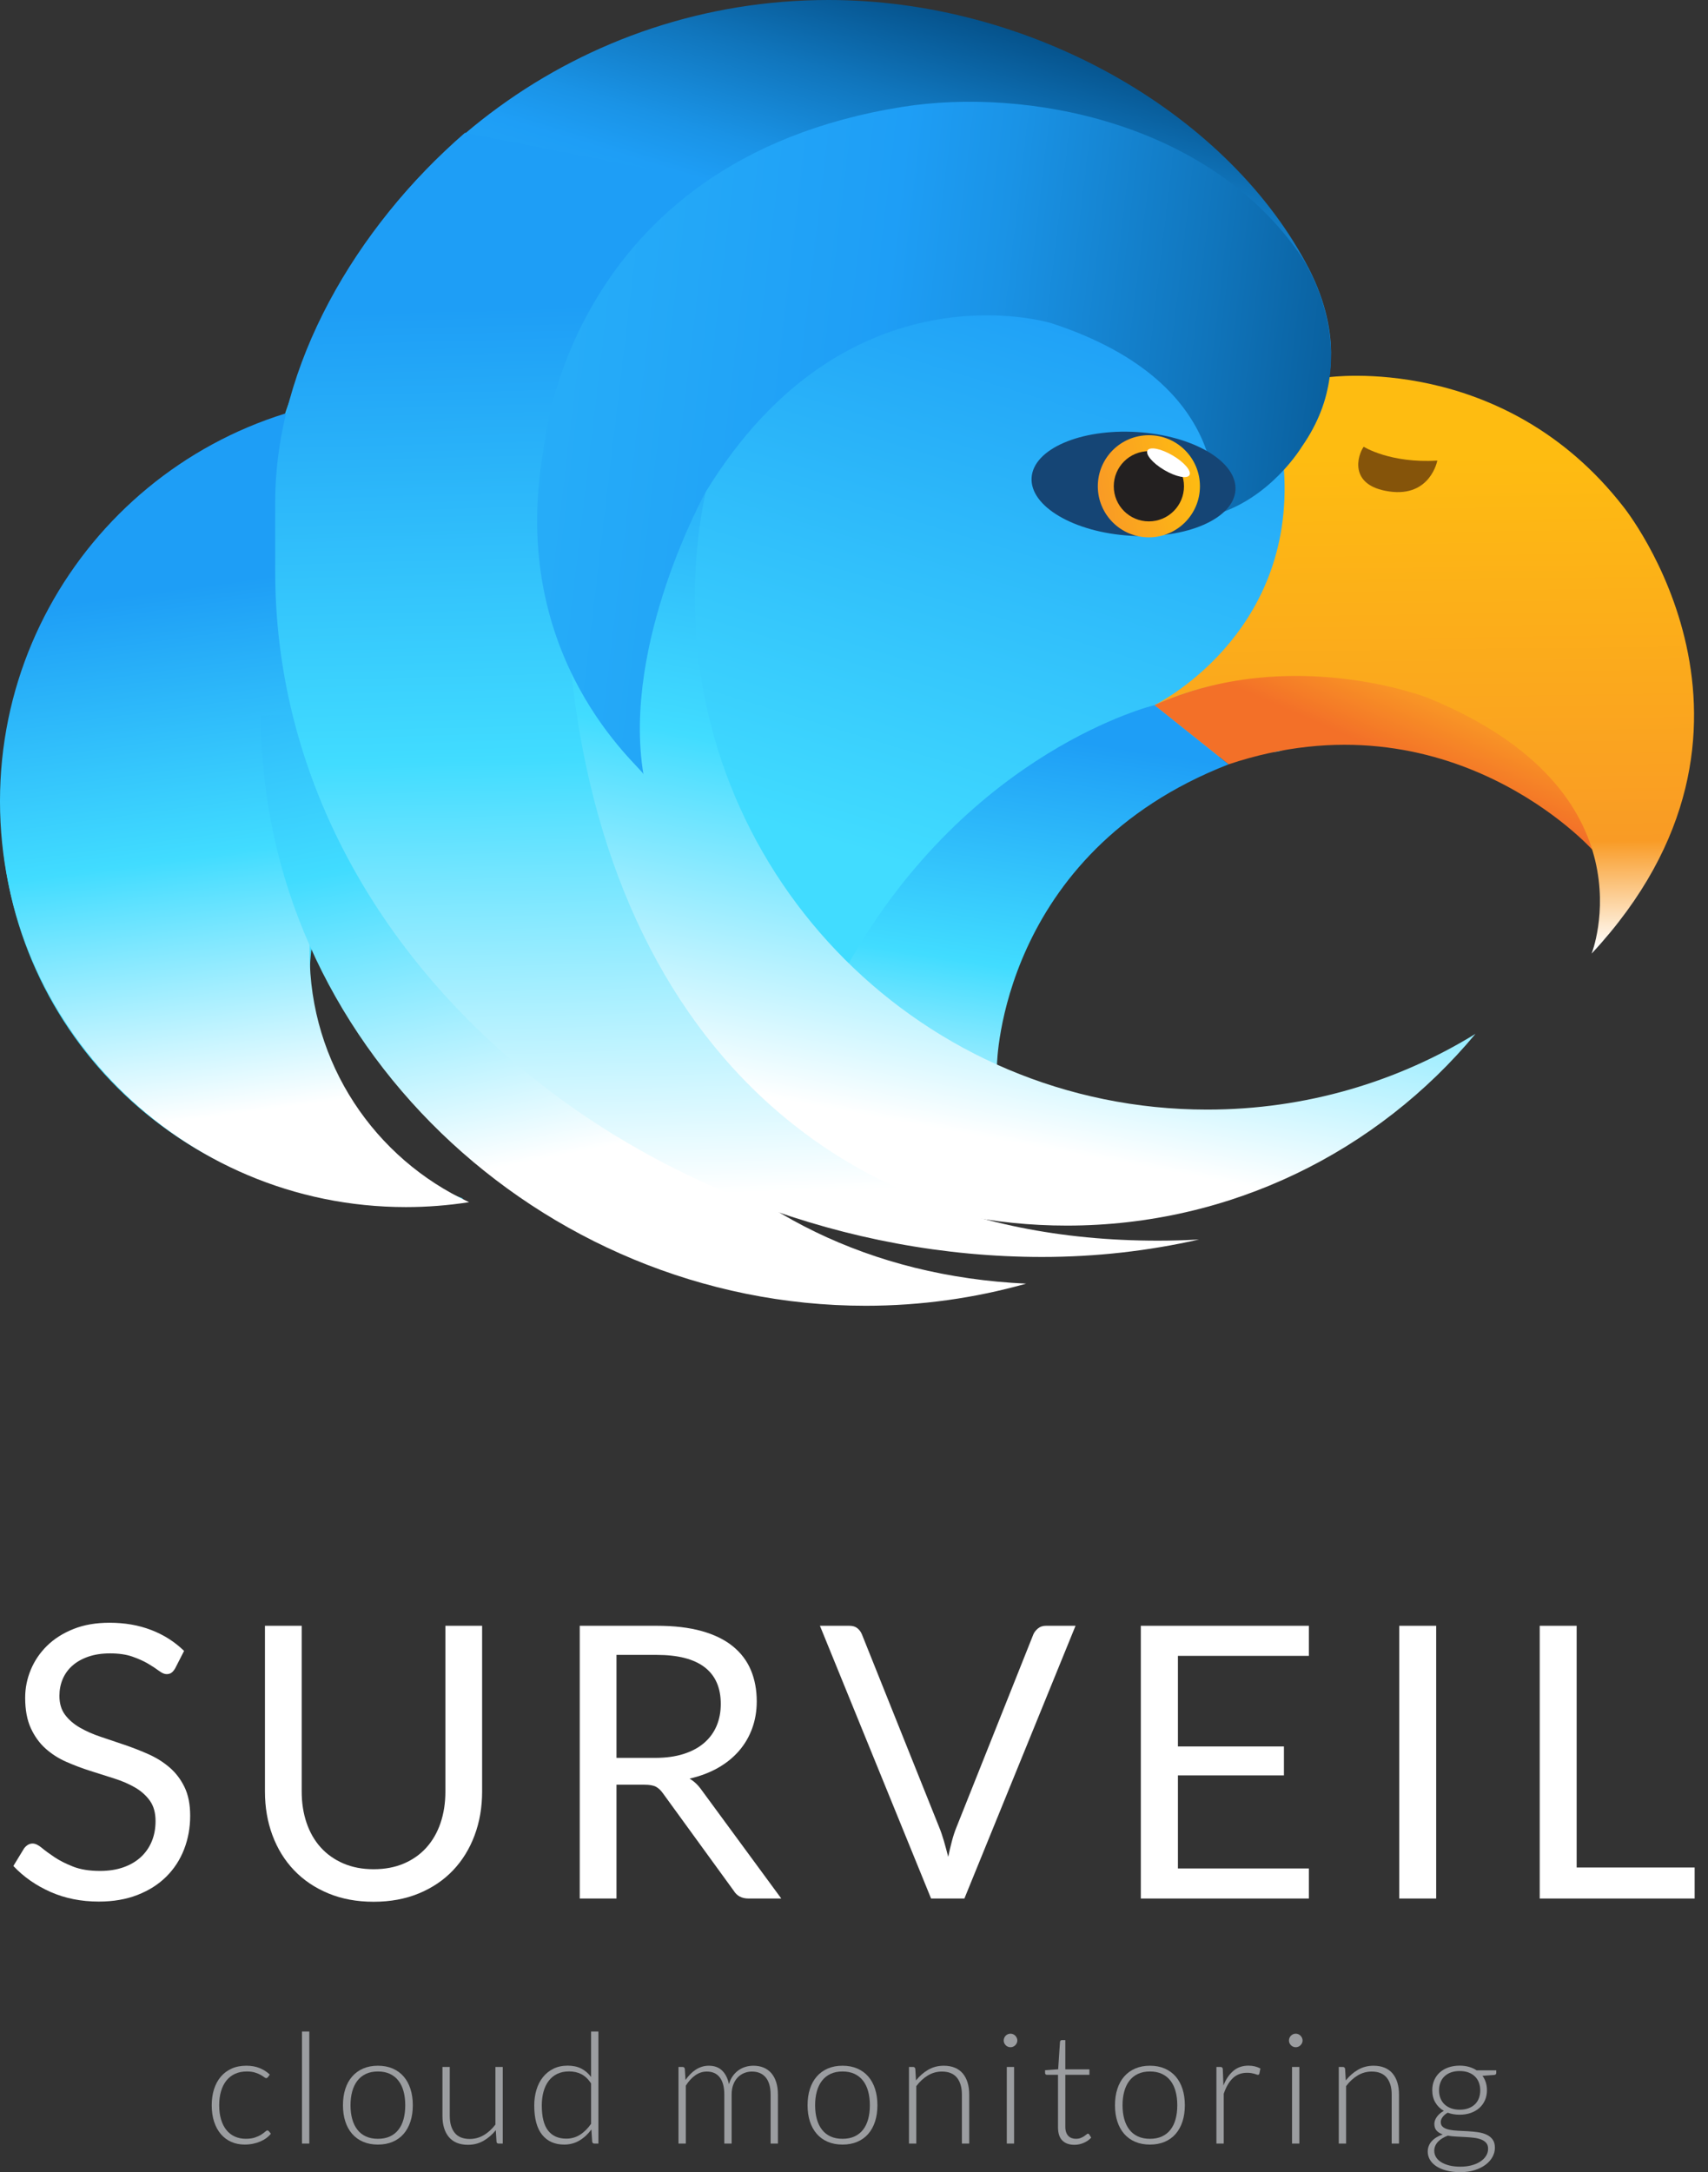 <?xml version="1.0" encoding="utf-8"?>
<!-- Generator: Adobe Illustrator 16.0.4, SVG Export Plug-In . SVG Version: 6.00 Build 0)  -->
<!DOCTYPE svg PUBLIC "-//W3C//DTD SVG 1.1//EN" "http://www.w3.org/Graphics/SVG/1.1/DTD/svg11.dtd">
<svg version="1.1" xmlns="http://www.w3.org/2000/svg" xmlns:xlink="http://www.w3.org/1999/xlink" x="0px" y="0px"
	 width="371.93px" height="472.98px" viewBox="0 0 371.93 472.98" enable-background="new 0 0 371.93 472.98" xml:space="preserve">
<rect x="0" y="0" width="371.93" height="472.98" fill="#333333" stroke="none"/>
<g id="Calque_2" display="none">
	
		<rect x="-939.638" y="-216.101" display="inline" fill="#232020" stroke="#000000" stroke-width="0.232" stroke-miterlimit="10" width="2263.846" height="1579.096"/>
</g>
<g id="Calque_1">
	<g>
		<g>
			<path fill="#FFFFFF" d="M38.137,363.293c-0.249,0.415-0.512,0.725-0.788,0.933c-0.276,0.207-0.636,0.311-1.077,0.311
				c-0.47,0-1.016-0.234-1.637-0.704c-0.622-0.47-1.409-0.988-2.362-1.554c-0.953-0.566-2.101-1.084-3.44-1.554
				c-1.34-0.47-2.963-0.705-4.869-0.705c-1.797,0-3.385,0.242-4.767,0.725c-1.382,0.484-2.535,1.14-3.46,1.969
				c-0.926,0.829-1.624,1.803-2.093,2.922c-0.471,1.119-0.705,2.328-0.705,3.626c0,1.658,0.407,3.033,1.223,4.124
				c0.814,1.092,1.893,2.024,3.232,2.797c1.34,0.774,2.86,1.444,4.56,2.01c1.699,0.567,3.439,1.154,5.222,1.762
				c1.782,0.608,3.522,1.292,5.222,2.051c1.699,0.76,3.219,1.72,4.559,2.88c1.34,1.16,2.418,2.583,3.232,4.269
				c0.815,1.686,1.223,3.758,1.223,6.217c0,2.597-0.442,5.035-1.326,7.314c-0.884,2.28-2.176,4.262-3.875,5.947
				c-1.699,1.686-3.785,3.012-6.258,3.979s-5.284,1.451-8.434,1.451c-3.841,0-7.343-0.697-10.506-2.093
				c-3.164-1.395-5.864-3.281-8.103-5.657l2.321-3.813c0.221-0.304,0.49-0.559,0.808-0.767c0.317-0.207,0.67-0.311,1.057-0.311
				c0.581,0,1.244,0.311,1.989,0.932c0.746,0.622,1.679,1.306,2.798,2.052s2.473,1.43,4.062,2.051s3.529,0.933,5.823,0.933
				c1.906,0,3.605-0.262,5.098-0.788c1.491-0.524,2.756-1.264,3.792-2.217s1.83-2.093,2.383-3.419
				c0.552-1.326,0.829-2.804,0.829-4.435c0-1.795-0.408-3.267-1.223-4.414c-0.815-1.146-1.886-2.106-3.212-2.88
				c-1.326-0.773-2.839-1.43-4.538-1.969c-1.699-0.539-3.44-1.091-5.223-1.658c-1.781-0.566-3.522-1.223-5.222-1.968
				c-1.699-0.746-3.212-1.713-4.538-2.901c-1.326-1.188-2.397-2.673-3.212-4.455c-0.815-1.782-1.223-3.985-1.223-6.61
				c0-2.099,0.407-4.13,1.223-6.092c0.814-1.961,1.996-3.702,3.544-5.222c1.547-1.519,3.46-2.735,5.739-3.647
				c2.28-0.912,4.897-1.368,7.854-1.368c3.315,0,6.341,0.525,9.076,1.575c2.734,1.05,5.124,2.569,7.169,4.559L38.137,363.293z"/>
			<path fill="#FFFFFF" d="M81.362,407.017c2.458,0,4.655-0.415,6.589-1.243c1.934-0.829,3.571-1.989,4.911-3.481
				s2.362-3.274,3.067-5.346c0.704-2.072,1.057-4.352,1.057-6.838V354.01h7.999v36.097c0,3.426-0.546,6.604-1.638,9.532
				c-1.092,2.929-2.652,5.464-4.683,7.605c-2.031,2.142-4.511,3.82-7.439,5.035c-2.929,1.216-6.217,1.824-9.863,1.824
				c-3.647,0-6.936-0.608-9.864-1.824c-2.929-1.215-5.415-2.894-7.46-5.035c-2.045-2.141-3.612-4.676-4.703-7.605
				c-1.092-2.928-1.638-6.106-1.638-9.532V354.01h7.999v36.056c0,2.487,0.353,4.766,1.057,6.838
				c0.705,2.072,1.727,3.854,3.067,5.346c1.34,1.492,2.983,2.66,4.932,3.502C76.699,406.596,78.902,407.017,81.362,407.017z"/>
			<path fill="#FFFFFF" d="M134.244,388.616v24.783h-7.999V354.01h16.785c3.757,0,7.004,0.38,9.739,1.14
				c2.735,0.76,4.994,1.858,6.775,3.295c1.782,1.437,3.102,3.17,3.958,5.201s1.285,4.303,1.285,6.817c0,2.1-0.332,4.062-0.995,5.885
				c-0.663,1.824-1.623,3.46-2.88,4.911c-1.258,1.451-2.791,2.688-4.601,3.709c-1.81,1.022-3.861,1.796-6.154,2.321
				c0.995,0.58,1.879,1.423,2.652,2.528l17.323,23.582h-7.128c-1.465,0-2.542-0.566-3.232-1.699l-15.417-21.219
				c-0.471-0.663-0.981-1.14-1.533-1.43c-0.554-0.29-1.382-0.435-2.487-0.435H134.244z M134.244,382.772h8.413
				c2.348,0,4.414-0.283,6.195-0.85c1.782-0.566,3.274-1.368,4.477-2.404c1.201-1.036,2.106-2.272,2.714-3.709
				c0.607-1.437,0.912-3.025,0.912-4.766c0-3.536-1.167-6.202-3.502-7.999c-2.335-1.796-5.81-2.694-10.423-2.694h-8.786V382.772z"/>
			<path fill="#FFFFFF" d="M178.547,354.01h6.424c0.719,0,1.299,0.18,1.741,0.539c0.441,0.359,0.772,0.815,0.994,1.368
				l16.785,41.899c0.387,0.94,0.738,1.962,1.057,3.067c0.317,1.105,0.628,2.252,0.933,3.44c0.248-1.188,0.518-2.334,0.808-3.44
				c0.29-1.104,0.628-2.127,1.016-3.067l16.702-41.899c0.192-0.469,0.524-0.905,0.994-1.306c0.47-0.4,1.05-0.601,1.741-0.601h6.465
				l-24.203,59.389h-7.253L178.547,354.01z"/>
			<path fill="#FFFFFF" d="M285.016,354.01v6.548h-28.514v19.728h23.084v6.299h-23.084v20.266h28.514v6.548h-36.595V354.01H285.016z
				"/>
			<path fill="#FFFFFF" d="M312.74,413.399h-8.04V354.01h8.04V413.399z"/>
			<path fill="#FFFFFF" d="M343.325,406.644h25.695v6.755h-33.735V354.01h8.04V406.644z"/>
		</g>
		<g>
			<g>
				<path fill="#9B9DA0" d="M58.331,452.303c-0.056,0.056-0.108,0.104-0.159,0.142c-0.05,0.04-0.12,0.059-0.21,0.059
					c-0.111,0-0.266-0.076-0.461-0.227s-0.455-0.316-0.779-0.495c-0.325-0.179-0.729-0.344-1.216-0.495s-1.076-0.227-1.77-0.227
					c-0.962,0-1.814,0.17-2.558,0.512c-0.743,0.341-1.369,0.83-1.878,1.467s-0.897,1.409-1.166,2.314
					c-0.268,0.906-0.402,1.923-0.402,3.052c0,1.174,0.137,2.214,0.411,3.119c0.273,0.906,0.662,1.669,1.165,2.289
					c0.504,0.621,1.112,1.093,1.828,1.417s1.51,0.486,2.382,0.486c0.805,0,1.479-0.095,2.021-0.285s0.989-0.397,1.342-0.621
					c0.352-0.224,0.631-0.43,0.838-0.621c0.207-0.19,0.372-0.285,0.495-0.285c0.146,0,0.257,0.056,0.335,0.168l0.437,0.537
					c-0.258,0.335-0.581,0.648-0.973,0.939c-0.392,0.291-0.833,0.542-1.325,0.755s-1.025,0.377-1.602,0.495
					c-0.575,0.117-1.177,0.176-1.803,0.176c-1.062,0-2.032-0.192-2.909-0.578c-0.878-0.386-1.633-0.945-2.264-1.677
					c-0.632-0.732-1.124-1.629-1.477-2.691c-0.352-1.062-0.528-2.27-0.528-3.623c0-1.274,0.168-2.437,0.504-3.488
					c0.335-1.051,0.824-1.956,1.467-2.717c0.643-0.76,1.432-1.35,2.365-1.769c0.933-0.419,2.004-0.629,3.211-0.629
					c1.084,0,2.049,0.173,2.893,0.52c0.845,0.347,1.579,0.816,2.206,1.409L58.331,452.303z"/>
				<path fill="#9B9DA0" d="M67.353,442.358v24.4H65.76v-24.4H67.353z"/>
				<path fill="#9B9DA0" d="M82.295,449.804c1.196,0,2.267,0.204,3.212,0.612c0.944,0.408,1.741,0.987,2.39,1.735
					c0.648,0.75,1.143,1.652,1.483,2.708c0.342,1.057,0.512,2.239,0.512,3.547s-0.17,2.488-0.512,3.539
					c-0.341,1.051-0.835,1.951-1.483,2.7s-1.445,1.325-2.39,1.727c-0.945,0.402-2.016,0.604-3.212,0.604s-2.267-0.201-3.211-0.604
					c-0.945-0.402-1.744-0.978-2.398-1.727s-1.151-1.649-1.492-2.7c-0.342-1.051-0.512-2.23-0.512-3.539s0.17-2.49,0.512-3.547
					c0.341-1.057,0.838-1.959,1.492-2.708c0.654-0.749,1.453-1.327,2.398-1.735C80.028,450.008,81.099,449.804,82.295,449.804z
					 M82.295,465.719c0.995,0,1.864-0.17,2.607-0.512c0.744-0.341,1.364-0.83,1.862-1.467c0.497-0.637,0.869-1.406,1.115-2.306
					c0.245-0.899,0.368-1.909,0.368-3.027c0-1.107-0.123-2.113-0.368-3.019c-0.246-0.906-0.618-1.68-1.115-2.323
					c-0.498-0.643-1.118-1.137-1.862-1.484c-0.743-0.347-1.612-0.52-2.607-0.52s-1.864,0.173-2.607,0.52
					c-0.744,0.347-1.364,0.841-1.861,1.484c-0.498,0.643-0.872,1.417-1.124,2.323s-0.377,1.912-0.377,3.019
					c0,1.118,0.125,2.127,0.377,3.027c0.252,0.9,0.626,1.669,1.124,2.306c0.497,0.637,1.117,1.126,1.861,1.467
					C80.431,465.548,81.3,465.719,82.295,465.719z"/>
				<path fill="#9B9DA0" d="M97.94,450.072v10.666c0,1.565,0.359,2.792,1.077,3.681s1.812,1.333,3.281,1.333
					c1.088,0,2.104-0.276,3.046-0.83c0.942-0.553,1.789-1.322,2.541-2.306v-12.544h1.593v16.686h-0.878
					c-0.31,0-0.47-0.145-0.48-0.436l-0.151-2.482c-0.772,0.961-1.666,1.733-2.679,2.314c-1.014,0.581-2.142,0.872-3.384,0.872
					c-0.93,0-1.741-0.146-2.436-0.436c-0.694-0.291-1.271-0.71-1.729-1.258s-0.806-1.208-1.041-1.979s-0.353-1.644-0.353-2.616
					v-10.666H97.94z"/>
				<path fill="#9B9DA0" d="M129.429,466.758c-0.276,0-0.437-0.145-0.48-0.436l-0.169-2.633c-0.738,1.006-1.604,1.806-2.594,2.398
					c-0.991,0.593-2.102,0.889-3.333,0.889c-2.049,0-3.646-0.709-4.794-2.129s-1.722-3.55-1.722-6.39
					c0-1.218,0.159-2.356,0.479-3.413s0.789-1.973,1.411-2.75c0.621-0.777,1.383-1.389,2.284-1.836
					c0.9-0.447,1.939-0.671,3.114-0.671c1.131,0,2.11,0.209,2.938,0.629c0.829,0.419,1.545,1.031,2.15,1.836v-9.895h1.593v24.4
					H129.429z M123.305,465.685c1.108,0,2.111-0.285,3.007-0.855c0.896-0.57,1.696-1.364,2.402-2.381v-8.804
					c-0.65-0.95-1.363-1.621-2.142-2.012s-1.66-0.587-2.646-0.587s-1.848,0.179-2.587,0.537s-1.357,0.863-1.855,1.518
					c-0.499,0.654-0.874,1.437-1.126,2.348c-0.252,0.912-0.378,1.915-0.378,3.01c0,2.482,0.459,4.308,1.377,5.476
					C120.276,465.101,121.592,465.685,123.305,465.685z"/>
				<path fill="#9B9DA0" d="M147.747,466.758v-16.686h0.872c0.29,0,0.458,0.14,0.503,0.419l0.15,2.415
					c0.324-0.458,0.671-0.877,1.04-1.258c0.369-0.38,0.763-0.707,1.183-0.981c0.419-0.274,0.866-0.486,1.342-0.637
					c0.475-0.151,0.975-0.227,1.501-0.227c1.218,0,2.19,0.355,2.918,1.065c0.727,0.71,1.218,1.697,1.476,2.96
					c0.2-0.693,0.482-1.292,0.846-1.794c0.362-0.503,0.778-0.919,1.247-1.25c0.469-0.33,0.979-0.576,1.532-0.738
					c0.552-0.162,1.118-0.243,1.699-0.243c0.826,0,1.568,0.137,2.227,0.411c0.659,0.274,1.22,0.679,1.683,1.216
					c0.464,0.537,0.818,1.196,1.063,1.979c0.246,0.783,0.368,1.677,0.368,2.684v10.666h-1.593v-10.666
					c0-1.632-0.353-2.876-1.057-3.731c-0.704-0.855-1.71-1.283-3.019-1.283c-0.581,0-1.138,0.106-1.669,0.319
					c-0.53,0.212-1,0.528-1.408,0.947c-0.408,0.419-0.732,0.942-0.973,1.568s-0.36,1.353-0.36,2.18v10.666h-1.594v-10.666
					c0-1.621-0.324-2.862-0.973-3.723s-1.593-1.292-2.834-1.292c-0.905,0-1.744,0.271-2.516,0.813
					c-0.771,0.542-1.459,1.294-2.062,2.256v12.611H147.747z"/>
				<path fill="#9B9DA0" d="M183.467,449.804c1.195,0,2.267,0.204,3.211,0.612s1.741,0.987,2.39,1.735
					c0.648,0.75,1.144,1.652,1.484,2.708s0.512,2.239,0.512,3.547s-0.171,2.488-0.512,3.539s-0.836,1.951-1.484,2.7
					s-1.445,1.325-2.39,1.727s-2.016,0.604-3.211,0.604c-1.197,0-2.268-0.201-3.212-0.604c-0.945-0.402-1.744-0.978-2.398-1.727
					c-0.653-0.749-1.151-1.649-1.492-2.7s-0.512-2.23-0.512-3.539s0.171-2.49,0.512-3.547s0.839-1.959,1.492-2.708
					c0.654-0.749,1.453-1.327,2.398-1.735C181.199,450.008,182.27,449.804,183.467,449.804z M183.467,465.719
					c0.994,0,1.863-0.17,2.607-0.512c0.743-0.341,1.364-0.83,1.861-1.467s0.869-1.406,1.115-2.306
					c0.246-0.899,0.369-1.909,0.369-3.027c0-1.107-0.123-2.113-0.369-3.019s-0.618-1.68-1.115-2.323
					c-0.497-0.643-1.118-1.137-1.861-1.484c-0.744-0.347-1.613-0.52-2.607-0.52c-0.995,0-1.865,0.173-2.608,0.52
					s-1.364,0.841-1.861,1.484c-0.497,0.643-0.872,1.417-1.123,2.323c-0.252,0.906-0.378,1.912-0.378,3.019
					c0,1.118,0.126,2.127,0.378,3.027c0.251,0.9,0.626,1.669,1.123,2.306s1.118,1.126,1.861,1.467
					C181.602,465.548,182.472,465.719,183.467,465.719z"/>
				<path fill="#9B9DA0" d="M197.938,466.758v-16.686h0.872c0.291,0,0.458,0.14,0.503,0.419l0.151,2.516
					c0.76-0.961,1.646-1.736,2.658-2.323c1.012-0.587,2.138-0.88,3.379-0.88c0.917,0,1.725,0.146,2.423,0.436
					c0.699,0.291,1.277,0.71,1.736,1.258c0.458,0.548,0.805,1.208,1.04,1.979c0.234,0.771,0.352,1.644,0.352,2.616v10.666h-1.593
					v-10.666c0-1.565-0.358-2.792-1.073-3.681c-0.716-0.889-1.812-1.333-3.287-1.333c-1.096,0-2.113,0.283-3.053,0.847
					c-0.938,0.564-1.777,1.339-2.515,2.323v12.51H197.938z"/>
				<path fill="#9B9DA0" d="M221.533,444.32c0,0.201-0.042,0.389-0.126,0.562c-0.083,0.173-0.192,0.327-0.326,0.461
					c-0.135,0.134-0.291,0.241-0.47,0.319c-0.18,0.078-0.369,0.117-0.57,0.117s-0.392-0.039-0.57-0.117s-0.336-0.185-0.47-0.319
					c-0.134-0.134-0.24-0.288-0.318-0.461s-0.117-0.361-0.117-0.562s0.039-0.394,0.117-0.579c0.078-0.184,0.185-0.344,0.318-0.478
					c0.134-0.134,0.291-0.241,0.47-0.319s0.369-0.117,0.57-0.117s0.391,0.039,0.57,0.117c0.179,0.078,0.335,0.185,0.47,0.319
					c0.134,0.134,0.243,0.293,0.326,0.478C221.491,443.926,221.533,444.119,221.533,444.32z M220.829,450.072v16.686h-1.593v-16.686
					H220.829z"/>
				<path fill="#9B9DA0" d="M233.96,467.027c-1.13,0-2.007-0.313-2.633-0.939c-0.626-0.626-0.939-1.593-0.939-2.901v-11.403h-2.397
					c-0.124,0-0.225-0.034-0.303-0.101c-0.078-0.067-0.117-0.162-0.117-0.285v-0.621l2.852-0.201l0.397-5.97
					c0.012-0.101,0.053-0.19,0.125-0.268c0.071-0.078,0.168-0.118,0.29-0.118h0.747v6.373h5.249v1.191h-5.249v11.32
					c0,0.458,0.059,0.853,0.176,1.182c0.117,0.33,0.279,0.601,0.486,0.813s0.45,0.369,0.729,0.469
					c0.279,0.101,0.581,0.151,0.905,0.151c0.402,0,0.749-0.059,1.04-0.176s0.542-0.246,0.755-0.386
					c0.212-0.14,0.386-0.268,0.52-0.386c0.134-0.117,0.24-0.176,0.318-0.176c0.09,0,0.179,0.056,0.269,0.168l0.437,0.704
					c-0.426,0.47-0.965,0.847-1.619,1.132C235.344,466.884,234.664,467.027,233.96,467.027z"/>
				<path fill="#9B9DA0" d="M250.411,449.804c1.195,0,2.267,0.204,3.211,0.612s1.741,0.987,2.39,1.735
					c0.648,0.75,1.144,1.652,1.484,2.708s0.512,2.239,0.512,3.547s-0.171,2.488-0.512,3.539s-0.836,1.951-1.484,2.7
					s-1.445,1.325-2.39,1.727s-2.016,0.604-3.211,0.604c-1.197,0-2.268-0.201-3.212-0.604c-0.945-0.402-1.744-0.978-2.398-1.727
					c-0.653-0.749-1.151-1.649-1.492-2.7s-0.512-2.23-0.512-3.539s0.171-2.49,0.512-3.547s0.839-1.959,1.492-2.708
					c0.654-0.749,1.453-1.327,2.398-1.735C248.144,450.008,249.214,449.804,250.411,449.804z M250.411,465.719
					c0.994,0,1.863-0.17,2.607-0.512c0.743-0.341,1.364-0.83,1.861-1.467s0.869-1.406,1.115-2.306
					c0.246-0.899,0.369-1.909,0.369-3.027c0-1.107-0.123-2.113-0.369-3.019s-0.618-1.68-1.115-2.323
					c-0.497-0.643-1.118-1.137-1.861-1.484c-0.744-0.347-1.613-0.52-2.607-0.52c-0.995,0-1.865,0.173-2.608,0.52
					s-1.364,0.841-1.861,1.484c-0.497,0.643-0.872,1.417-1.123,2.323c-0.252,0.906-0.378,1.912-0.378,3.019
					c0,1.118,0.126,2.127,0.378,3.027c0.251,0.9,0.626,1.669,1.123,2.306s1.118,1.126,1.861,1.467
					C248.546,465.548,249.416,465.719,250.411,465.719z"/>
				<path fill="#9B9DA0" d="M264.883,466.758v-16.686h0.839c0.189,0,0.327,0.039,0.411,0.117c0.083,0.079,0.131,0.212,0.143,0.402
					l0.134,3.522c0.536-1.353,1.252-2.412,2.146-3.178c0.895-0.766,1.996-1.148,3.304-1.148c0.503,0,0.967,0.053,1.392,0.159
					c0.425,0.106,0.827,0.26,1.208,0.461l-0.219,1.106c-0.033,0.179-0.145,0.269-0.335,0.269c-0.067,0-0.162-0.022-0.285-0.067
					c-0.123-0.044-0.276-0.095-0.461-0.151c-0.185-0.056-0.411-0.106-0.68-0.151c-0.268-0.044-0.575-0.067-0.922-0.067
					c-1.264,0-2.301,0.392-3.111,1.174c-0.811,0.783-1.467,1.912-1.97,3.388v10.85H264.883z"/>
				<path fill="#9B9DA0" d="M283.648,444.32c0,0.201-0.042,0.389-0.126,0.562s-0.193,0.327-0.327,0.461
					c-0.134,0.134-0.291,0.241-0.47,0.319s-0.369,0.117-0.57,0.117s-0.392-0.039-0.57-0.117s-0.335-0.185-0.469-0.319
					c-0.135-0.134-0.241-0.288-0.319-0.461s-0.117-0.361-0.117-0.562s0.039-0.394,0.117-0.579c0.078-0.184,0.185-0.344,0.319-0.478
					c0.134-0.134,0.29-0.241,0.469-0.319s0.369-0.117,0.57-0.117s0.392,0.039,0.57,0.117s0.336,0.185,0.47,0.319
					c0.134,0.134,0.243,0.293,0.327,0.478C283.606,443.926,283.648,444.119,283.648,444.32z M282.943,450.072v16.686h-1.593v-16.686
					H282.943z"/>
				<path fill="#9B9DA0" d="M291.529,466.758v-16.686h0.872c0.291,0,0.458,0.14,0.503,0.419l0.151,2.516
					c0.76-0.961,1.646-1.736,2.658-2.323c1.012-0.587,2.138-0.88,3.379-0.88c0.917,0,1.725,0.146,2.423,0.436
					c0.699,0.291,1.277,0.71,1.736,1.258c0.458,0.548,0.805,1.208,1.04,1.979c0.234,0.771,0.352,1.644,0.352,2.616v10.666h-1.593
					v-10.666c0-1.565-0.358-2.792-1.073-3.681c-0.716-0.889-1.812-1.333-3.287-1.333c-1.096,0-2.113,0.283-3.053,0.847
					c-0.938,0.564-1.777,1.339-2.515,2.323v12.51H291.529z"/>
				<path fill="#9B9DA0" d="M317.858,449.787c0.727,0,1.4,0.089,2.021,0.268c0.62,0.179,1.177,0.431,1.669,0.755h4.276v0.553
					c0,0.28-0.157,0.431-0.47,0.453L322.822,452c0.312,0.425,0.554,0.903,0.721,1.434c0.168,0.531,0.252,1.098,0.252,1.702
					c0,0.805-0.146,1.534-0.437,2.188c-0.29,0.654-0.695,1.213-1.216,1.677c-0.52,0.464-1.143,0.825-1.869,1.082
					c-0.728,0.257-1.532,0.386-2.415,0.386c-0.962,0-1.834-0.146-2.616-0.436c-0.47,0.268-0.839,0.587-1.107,0.956
					c-0.268,0.369-0.402,0.727-0.402,1.073c0,0.481,0.168,0.85,0.504,1.107c0.335,0.257,0.779,0.444,1.333,0.562
					c0.553,0.117,1.185,0.193,1.895,0.226c0.71,0.034,1.432,0.07,2.163,0.109c0.732,0.039,1.454,0.109,2.164,0.209
					s1.342,0.277,1.895,0.528c0.554,0.251,0.998,0.604,1.333,1.057c0.336,0.453,0.504,1.053,0.504,1.803
					c0,0.693-0.174,1.358-0.521,1.996s-0.847,1.202-1.501,1.694c-0.653,0.492-1.444,0.886-2.373,1.182
					c-0.928,0.296-1.968,0.444-3.119,0.444c-1.174,0-2.202-0.12-3.085-0.36c-0.884-0.241-1.624-0.565-2.223-0.973
					c-0.598-0.408-1.048-0.881-1.35-1.417s-0.453-1.106-0.453-1.71c0-0.883,0.291-1.644,0.872-2.281s1.381-1.129,2.398-1.476
					c-0.56-0.19-1.004-0.464-1.333-0.822c-0.33-0.357-0.495-0.855-0.495-1.493c0-0.235,0.045-0.48,0.134-0.738
					c0.09-0.257,0.224-0.511,0.403-0.763c0.179-0.251,0.394-0.489,0.646-0.712c0.251-0.224,0.545-0.425,0.88-0.604
					c-0.794-0.458-1.411-1.067-1.853-1.828c-0.442-0.76-0.663-1.649-0.663-2.667c0-0.805,0.143-1.535,0.428-2.188
					c0.285-0.654,0.688-1.216,1.208-1.686c0.52-0.47,1.148-0.833,1.887-1.09C316.147,449.916,316.964,449.787,317.858,449.787z
					 M324.046,467.882c0-0.525-0.137-0.947-0.41-1.266c-0.274-0.318-0.641-0.567-1.099-0.746c-0.459-0.179-0.987-0.305-1.585-0.377
					s-1.224-0.126-1.878-0.159c-0.654-0.034-1.312-0.067-1.971-0.101c-0.66-0.034-1.274-0.101-1.845-0.202
					c-0.425,0.168-0.819,0.361-1.183,0.579c-0.363,0.218-0.673,0.464-0.931,0.738c-0.257,0.274-0.458,0.576-0.604,0.905
					s-0.218,0.69-0.218,1.082c0,0.492,0.126,0.948,0.377,1.367c0.252,0.419,0.621,0.782,1.107,1.09
					c0.486,0.307,1.081,0.55,1.786,0.729c0.704,0.179,1.515,0.269,2.432,0.269c0.849,0,1.64-0.095,2.372-0.285
					c0.732-0.19,1.37-0.458,1.912-0.805s0.967-0.76,1.274-1.241C323.893,468.978,324.046,468.452,324.046,467.882z M317.858,459.379
					c0.715,0,1.353-0.103,1.911-0.31c0.56-0.207,1.029-0.495,1.409-0.864s0.668-0.811,0.863-1.325
					c0.196-0.514,0.294-1.084,0.294-1.71s-0.101-1.199-0.302-1.719s-0.495-0.964-0.881-1.333c-0.386-0.369-0.855-0.654-1.408-0.855
					c-0.554-0.201-1.183-0.302-1.887-0.302s-1.336,0.101-1.896,0.302c-0.559,0.201-1.031,0.486-1.417,0.855
					c-0.386,0.369-0.679,0.813-0.88,1.333s-0.302,1.093-0.302,1.719s0.101,1.196,0.302,1.71s0.494,0.956,0.88,1.325
					s0.858,0.657,1.417,0.864C316.522,459.276,317.154,459.379,317.858,459.379z"/>
			</g>
		</g>
		<g>
			<linearGradient id="SVGID_1_" gradientUnits="userSpaceOnUse" x1="196.877" y1="-12.019" x2="140.932" y2="171.373">
				<stop  offset="0.012" style="stop-color:#004376"/>
				<stop  offset="0.017" style="stop-color:#014579"/>
				<stop  offset="0.163" style="stop-color:#1075BC"/>
				<stop  offset="0.268" style="stop-color:#1A93E6"/>
				<stop  offset="0.322" style="stop-color:#1E9EF6"/>
				<stop  offset="1" style="stop-color:#41DCFF"/>
			</linearGradient>
			<path fill="url(#SVGID_1_)" d="M99.676,260.54c-18.891-7.496-32.248-25.935-32.248-47.494c0-3.6,0.372-7.111,1.08-10.499h0.001
				c19.434,47.969,214.779,37.316,192.563,39.482c-27.892,2.718-35.343-4.412-50.46-12.219
				c2.171-35.692,30.578-66.091,66.817-66.091c16.282,0,14.12-81.753,12.019-81.572c0.257-1.771,0.39-3.583,0.39-5.424
				c0-5.083-1.389-12.083-5.576-19.654C266.473,24.232,224.244,0,180.418,0C126.667,0,81.019,34.691,64.642,82.905l0,0
				c-1.172,3.327-2.524,6.606-3.413,10.055l-0.234,0.072C25.779,103.984,0.21,136.832,0.21,175.65
				c0,47.778,38.732,86.508,86.509,86.508c4.825,0,9.558-0.394,14.168-1.154L99.676,260.54z"/>
			<linearGradient id="SVGID_2_" gradientUnits="userSpaceOnUse" x1="43.402" y1="127.451" x2="58.791" y2="241.584">
				<stop  offset="0" style="stop-color:#1E9EF6"/>
				<stop  offset="0.507" style="stop-color:#41DCFF"/>
				<stop  offset="1" style="stop-color:#FFFFFF"/>
			</linearGradient>
			<path fill="url(#SVGID_2_)" d="M88.378,86.078c-48.811,0-88.38,39.57-88.38,88.38c0,48.811,39.569,88.38,88.38,88.38
				c4.685,0,9.284-0.366,13.771-1.068c-20.496-9.462-34.721-30.193-34.721-54.249c0-8.778,1.894-17.113,5.294-24.619"/>
			<linearGradient id="SVGID_3_" gradientUnits="userSpaceOnUse" x1="301.455" y1="163.724" x2="307.867" y2="148.976">
				<stop  offset="0" style="stop-color:#F37028"/>
				<stop  offset="1" style="stop-color:#F99B25"/>
			</linearGradient>
			<path fill="url(#SVGID_3_)" d="M267.529,166.435c48.089-16.09,79.179,18.558,79.179,18.558
				c4.04-18.698-5.065-21.316-31.994-32.429c-33.739-13.924-63.336,0.984-63.336,0.984"/>
			<path fill="none" stroke="#232020" stroke-width="1.282" stroke-miterlimit="10" d="M268.599,110.357"/>
			<linearGradient id="SVGID_4_" gradientUnits="userSpaceOnUse" x1="310.76" y1="206.969" x2="309.478" y2="99.247">
				<stop  offset="0" style="stop-color:#FFFFFF"/>
				<stop  offset="0.217" style="stop-color:#F99B25"/>
				<stop  offset="1" style="stop-color:#FEBC11"/>
			</linearGradient>
			<path fill="url(#SVGID_4_)" d="M346.587,207.649c0,0,13.991-35.354-35.657-55.691c0,0-29.922-11.743-59.552,1.591
				c0,0,30.697-14.911,28.209-51.331c0,0,9.554-10.397,9.648-20.07c0,0,38.11-5.449,64.281,28.21
				C353.516,110.357,392.353,158.443,346.587,207.649z"/>
			<linearGradient id="SVGID_5_" gradientUnits="userSpaceOnUse" x1="321.302" y1="223.972" x2="321.302" y2="223.972">
				<stop  offset="0" style="stop-color:#FFFFFF"/>
				<stop  offset="1" style="stop-color:#3EC8F5"/>
			</linearGradient>
			<path fill="url(#SVGID_5_)" d="M321.302,223.972"/>
			<path fill="#85540A" d="M296.954,97.276c0,0,5.771,3.655,16.03,3.014c0,0-1.477,8.01-10.453,6.728
				C293.555,105.736,295.65,99.076,296.954,97.276z"/>
			<linearGradient id="SVGID_6_" gradientUnits="userSpaceOnUse" x1="230.416" y1="160.78" x2="215.029" y2="259.942">
				<stop  offset="0" style="stop-color:#1E9EF6"/>
				<stop  offset="0.507" style="stop-color:#41DCFF"/>
				<stop  offset="1" style="stop-color:#FFFFFF"/>
			</linearGradient>
			<path fill="url(#SVGID_6_)" d="M251.377,153.548c0,0-40.188,9.668-66.553,56.207l10.424,27.13h20.196l1.658-5.073
				c0,0,0.634-45.99,50.427-65.377L251.377,153.548z"/>
			<linearGradient id="SVGID_7_" gradientUnits="userSpaceOnUse" x1="117.202" y1="107.687" x2="144.769" y2="247.127">
				<stop  offset="0" style="stop-color:#1E9EF6"/>
				<stop  offset="0.507" style="stop-color:#41DCFF"/>
				<stop  offset="1" style="stop-color:#FFFFFF"/>
			</linearGradient>
			<path fill="url(#SVGID_7_)" d="M56.839,155.886c0,70.935,60.726,128.44,131.662,128.44c12.115,0,23.838-1.679,34.951-4.814
				c-68.133-3.152-109.78-56.683-109.78-125.596"/>
			<linearGradient id="SVGID_8_" gradientUnits="userSpaceOnUse" x1="234.766" y1="97.846" x2="207.131" y2="246.302">
				<stop  offset="0" style="stop-color:#1E9EF6"/>
				<stop  offset="0.507" style="stop-color:#41DCFF"/>
				<stop  offset="1" style="stop-color:#FFFFFF"/>
			</linearGradient>
			<path fill="url(#SVGID_8_)" d="M321.302,225.113c-21.223,25.514-53.208,41.758-88.989,41.758
				c-63.895,0-115.692-51.797-115.692-115.692c0-50.695,32.607-93.772,77.992-109.408c-26.346,20.41-43.307,52.353-43.307,88.259
				c0,61.624,49.956,111.58,111.58,111.58C284.303,241.609,304.31,235.573,321.302,225.113z"/>
			<linearGradient id="SVGID_9_" gradientUnits="userSpaceOnUse" x1="157.053" y1="65.638" x2="162.136" y2="259.629">
				<stop  offset="0" style="stop-color:#1E9EF6"/>
				<stop  offset="0.507" style="stop-color:#41DCFF"/>
				<stop  offset="1" style="stop-color:#FFFFFF"/>
			</linearGradient>
			<path fill="url(#SVGID_9_)" d="M101.247,28.917c-23.799,20.679-41.323,50.599-41.323,80.519v14.959
				c0,85.101,81.909,149.306,167.008,149.306c11.749,0,23.191-1.317,34.187-3.809c-2.969,0.17-5.96,0.259-8.971,0.259
				c-85.1,0-128.985-62.835-128.985-147.935c0-13.241,42.02-67.856,43.82-80.447"/>
			<linearGradient id="SVGID_10_" gradientUnits="userSpaceOnUse" x1="329.833" y1="113.254" x2="-106.947" y2="61.566">
				<stop  offset="0.012" style="stop-color:#004376"/>
				<stop  offset="0.017" style="stop-color:#014579"/>
				<stop  offset="0.163" style="stop-color:#1075BC"/>
				<stop  offset="0.268" style="stop-color:#1A93E6"/>
				<stop  offset="0.322" style="stop-color:#1E9EF6"/>
				<stop  offset="1" style="stop-color:#41DCFF"/>
			</linearGradient>
			<path fill="url(#SVGID_10_)" d="M264.14,112.183c0,0,6.133-28.342-35.217-41.815c0,0-44.415-13.746-75.27,36.79
				c0,0-18.245,32.798-13.543,61.436c-0.207-1.368-29.706-24.869-21.799-70.457c0,0,4.651-63.188,78.218-74.867
				c26.923-4.275,66.699,3.206,86.745,32.403c0,0,14.663,21.025,0.199,41.604l0,0C283.473,97.276,276.611,108.774,264.14,112.183z"
				/>
			<g>
				
					<ellipse transform="matrix(0.998 0.06 -0.06 0.998 6.815 -14.704)" fill="#154575" cx="246.841" cy="105.468" rx="22.242" ry="11.314"/>
				
					<linearGradient id="SVGID_11_" gradientUnits="userSpaceOnUse" x1="-801.421" y1="-985.582" x2="-779.181" y2="-985.582" gradientTransform="matrix(0.982 -0.188 0.188 0.982 1211.875 925.082)">
					<stop  offset="0" style="stop-color:#F99B25"/>
					<stop  offset="1" style="stop-color:#FEBC11"/>
				</linearGradient>
				<circle fill="url(#SVGID_11_)" cx="250.176" cy="105.885" r="11.12"/>
				<circle fill="#232020" cx="250.176" cy="105.885" r="7.645"/>
				
					<ellipse transform="matrix(0.509 -0.861 0.861 0.509 38.244 268.491)" fill="#FFFFFF" cx="254.359" cy="100.738" rx="1.832" ry="5.298"/>
			</g>
		</g>
	</g>
</g>
</svg>
